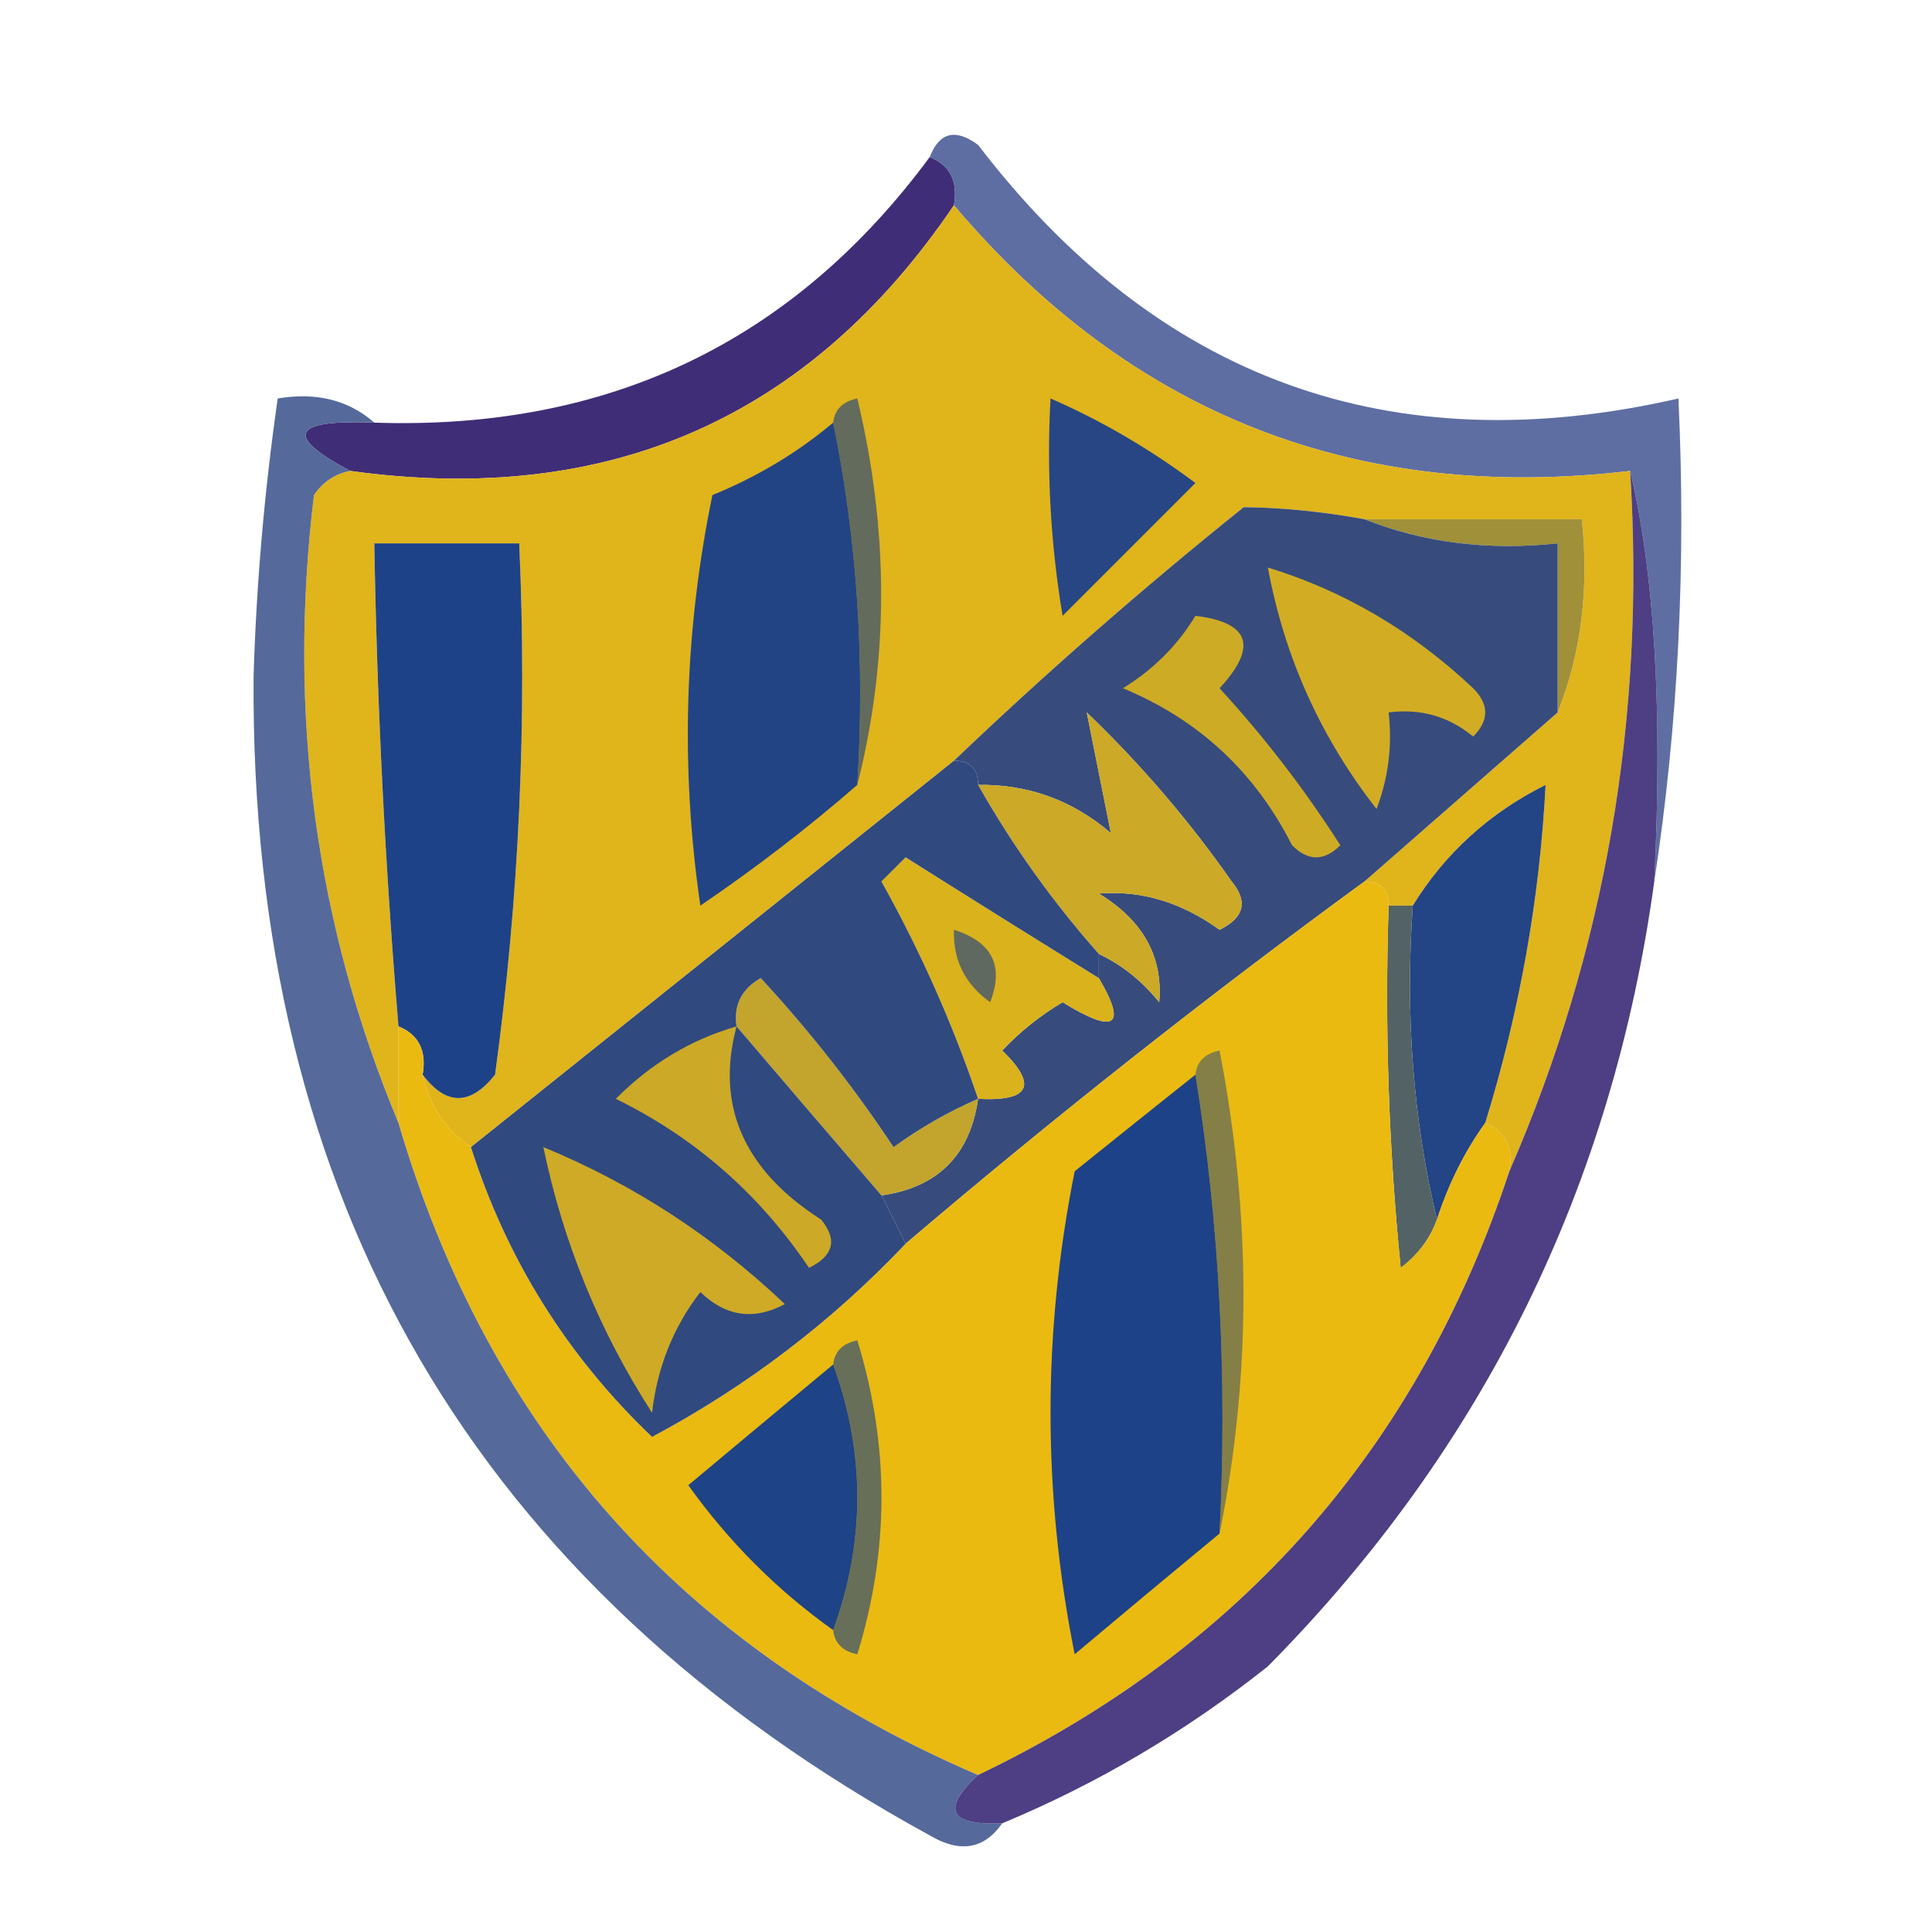 <?xml version="1.0" encoding="UTF-8"?>
<!DOCTYPE svg PUBLIC "-//W3C//DTD SVG 1.1//EN" "http://www.w3.org/Graphics/SVG/1.1/DTD/svg11.dtd">
<svg xmlns="http://www.w3.org/2000/svg" version="1.1" width="80px" height="80px" style="shape-rendering:geometricPrecision; text-rendering:geometricPrecision; image-rendering:optimizeQuality; fill-rule:evenodd; clip-rule:evenodd" xmlns:xlink="http://www.w3.org/1999/xlink">
<g><path style="opacity:0.988" fill="#3e2b75" d="M 38.5,6.5 C 39.338,6.842 39.672,7.508 39.5,8.5C 33.529,17.315 25.196,20.981 14.5,19.5C 11.742,18.034 12.075,17.367 15.5,17.5C 25.179,17.826 32.845,14.159 38.5,6.5 Z"/></g>
<g><path style="opacity:0.878" fill="#485a95" d="M 38.5,6.5 C 38.897,5.475 39.563,5.308 40.5,6C 47.94,15.723 57.607,19.223 69.5,16.5C 69.824,23.354 69.491,30.021 68.5,36.5C 68.849,29.428 68.516,23.761 67.5,19.5C 56.173,20.834 46.839,17.167 39.5,8.5C 39.672,7.508 39.338,6.842 38.5,6.5 Z"/></g>
<g><path style="opacity:1" fill="#e0b41b" d="M 39.5,8.5 C 46.839,17.167 56.173,20.834 67.5,19.5C 68.142,29.702 66.475,39.369 62.5,48.5C 62.672,47.508 62.338,46.842 61.5,46.5C 62.922,41.892 63.756,37.225 64,32.5C 61.672,33.663 59.838,35.33 58.5,37.5C 58.167,37.5 57.833,37.5 57.5,37.5C 57.5,36.833 57.167,36.5 56.5,36.5C 59.167,34.167 61.833,31.833 64.5,29.5C 65.473,27.052 65.806,24.385 65.5,21.5C 62.5,21.5 59.5,21.5 56.5,21.5C 54.774,21.185 53.108,21.019 51.5,21C 47.307,24.365 43.307,27.865 39.5,31.5C 32.833,36.833 26.167,42.167 19.5,47.5C 18.449,46.778 17.782,45.778 17.5,44.5C 18.473,45.791 19.473,45.791 20.5,44.5C 21.497,37.197 21.831,29.863 21.5,22.5C 19.5,22.5 17.5,22.5 15.5,22.5C 15.612,29.18 15.946,35.847 16.5,42.5C 16.5,43.833 16.5,45.167 16.5,46.5C 13.064,38.272 11.897,29.606 13,20.5C 13.383,19.944 13.883,19.611 14.5,19.5C 25.196,20.981 33.529,17.315 39.5,8.5 Z"/></g>
<g><path style="opacity:1" fill="#274683" d="M 43.5,16.5 C 45.595,17.412 47.595,18.579 49.5,20C 47.667,21.833 45.833,23.667 44,25.5C 43.502,22.518 43.335,19.518 43.5,16.5 Z"/></g>
<g><path style="opacity:1" fill="#636b5d" d="M 34.5,17.5 C 34.56,16.957 34.893,16.624 35.5,16.5C 36.815,21.986 36.815,27.32 35.5,32.5C 35.821,27.305 35.487,22.305 34.5,17.5 Z"/></g>
<g><path style="opacity:1" fill="#224485" d="M 34.5,17.5 C 35.487,22.305 35.821,27.305 35.5,32.5C 33.453,34.279 31.287,35.946 29,37.5C 28.17,31.804 28.337,26.137 29.5,20.5C 31.36,19.74 33.027,18.74 34.5,17.5 Z"/></g>
<g><path style="opacity:1" fill="#a0903a" d="M 56.5,21.5 C 59.5,21.5 62.5,21.5 65.5,21.5C 65.806,24.385 65.473,27.052 64.5,29.5C 64.5,27.167 64.5,24.833 64.5,22.5C 61.615,22.806 58.948,22.473 56.5,21.5 Z"/></g>
<g><path style="opacity:1" fill="#1e4287" d="M 17.5,44.5 C 17.672,43.508 17.338,42.842 16.5,42.5C 15.946,35.847 15.612,29.18 15.5,22.5C 17.5,22.5 19.5,22.5 21.5,22.5C 21.831,29.863 21.497,37.197 20.5,44.5C 19.473,45.791 18.473,45.791 17.5,44.5 Z"/></g>
<g><path style="opacity:1" fill="#374c7c" d="M 56.5,21.5 C 58.948,22.473 61.615,22.806 64.5,22.5C 64.5,24.833 64.5,27.167 64.5,29.5C 61.833,31.833 59.167,34.167 56.5,36.5C 49.985,41.259 43.651,46.259 37.5,51.5C 37.167,50.833 36.833,50.167 36.5,49.5C 38.833,49.167 40.167,47.833 40.5,45.5C 42.648,45.611 42.981,44.944 41.5,43.5C 42.242,42.713 43.075,42.047 44,41.5C 46.178,42.84 46.678,42.507 45.5,40.5C 45.5,40.167 45.5,39.833 45.5,39.5C 46.458,39.953 47.292,40.62 48,41.5C 48.163,39.613 47.329,38.113 45.5,37C 47.255,36.859 48.922,37.359 50.5,38.5C 51.521,37.998 51.688,37.332 51,36.5C 49.237,33.98 47.237,31.647 45,29.5C 45.333,31.167 45.667,32.833 46,34.5C 44.416,33.139 42.582,32.472 40.5,32.5C 40.5,31.833 40.167,31.5 39.5,31.5C 43.307,27.865 47.307,24.365 51.5,21C 53.108,21.019 54.774,21.185 56.5,21.5 Z"/></g>
<g><path style="opacity:1" fill="#ceab24" d="M 49.5,25.5 C 51.758,25.775 52.092,26.775 50.5,28.5C 52.358,30.524 54.025,32.691 55.5,35C 54.833,35.667 54.167,35.667 53.5,35C 51.964,31.964 49.631,29.797 46.5,28.5C 47.77,27.712 48.77,26.712 49.5,25.5 Z"/></g>
<g><path style="opacity:1" fill="#d2ad24" d="M 52.5,23.5 C 55.661,24.47 58.494,26.137 61,28.5C 61.667,29.167 61.667,29.833 61,30.5C 59.989,29.663 58.822,29.33 57.5,29.5C 57.657,30.873 57.49,32.207 57,33.5C 54.682,30.531 53.182,27.198 52.5,23.5 Z"/></g>
<g><path style="opacity:1" fill="#234485" d="M 61.5,46.5 C 60.655,47.672 59.989,49.005 59.5,50.5C 58.515,46.366 58.182,42.032 58.5,37.5C 59.838,35.33 61.672,33.663 64,32.5C 63.756,37.225 62.922,41.892 61.5,46.5 Z"/></g>
<g><path style="opacity:1" fill="#cca926" d="M 45.5,39.5 C 43.588,37.343 41.921,35.009 40.5,32.5C 42.582,32.472 44.416,33.139 46,34.5C 45.667,32.833 45.333,31.167 45,29.5C 47.237,31.647 49.237,33.98 51,36.5C 51.688,37.332 51.521,37.998 50.5,38.5C 48.922,37.359 47.255,36.859 45.5,37C 47.329,38.113 48.163,39.613 48,41.5C 47.292,40.62 46.458,39.953 45.5,39.5 Z"/></g>
<g><path style="opacity:1" fill="#536365" d="M 57.5,37.5 C 57.833,37.5 58.167,37.5 58.5,37.5C 58.182,42.032 58.515,46.366 59.5,50.5C 59.217,51.289 58.717,51.956 58,52.5C 57.501,47.511 57.334,42.511 57.5,37.5 Z"/></g>
<g><path style="opacity:1" fill="#dab21b" d="M 45.5,40.5 C 46.678,42.507 46.178,42.84 44,41.5C 43.075,42.047 42.242,42.713 41.5,43.5C 42.981,44.944 42.648,45.611 40.5,45.5C 39.453,42.404 38.12,39.404 36.5,36.5C 36.833,36.167 37.167,35.833 37.5,35.5C 40.184,37.193 42.851,38.86 45.5,40.5 Z"/></g>
<g><path style="opacity:1" fill="#60695f" d="M 39.5,38.5 C 41.085,39.002 41.585,40.002 41,41.5C 39.961,40.756 39.461,39.756 39.5,38.5 Z"/></g>
<g><path style="opacity:1" fill="#c3a42c" d="M 40.5,45.5 C 40.167,47.833 38.833,49.167 36.5,49.5C 34.471,47.142 32.471,44.808 30.5,42.5C 30.369,41.624 30.703,40.957 31.5,40.5C 33.524,42.69 35.357,45.023 37,47.5C 38.113,46.695 39.279,46.028 40.5,45.5 Z"/></g>
<g><path style="opacity:1" fill="#eaba11" d="M 56.5,36.5 C 57.167,36.5 57.5,36.833 57.5,37.5C 57.334,42.511 57.501,47.511 58,52.5C 58.717,51.956 59.217,51.289 59.5,50.5C 59.989,49.005 60.655,47.672 61.5,46.5C 62.338,46.842 62.672,47.508 62.5,48.5C 58.708,59.958 51.375,68.291 40.5,73.5C 28.241,68.243 20.241,59.243 16.5,46.5C 16.5,45.167 16.5,43.833 16.5,42.5C 17.338,42.842 17.672,43.508 17.5,44.5C 17.782,45.778 18.449,46.778 19.5,47.5C 20.985,52.148 23.485,56.148 27,59.5C 30.934,57.399 34.434,54.732 37.5,51.5C 43.651,46.259 49.985,41.259 56.5,36.5 Z"/></g>
<g><path style="opacity:1" fill="#847f47" d="M 49.5,44.5 C 49.56,43.957 49.893,43.624 50.5,43.5C 51.818,50.322 51.818,56.989 50.5,63.5C 50.824,56.978 50.49,50.645 49.5,44.5 Z"/></g>
<g><path style="opacity:1" fill="#1e4287" d="M 49.5,44.5 C 50.49,50.645 50.824,56.978 50.5,63.5C 48.544,65.114 46.544,66.781 44.5,68.5C 43.167,61.833 43.167,55.167 44.5,48.5C 46.186,47.143 47.852,45.81 49.5,44.5 Z"/></g>
<g><path style="opacity:1" fill="#30497f" d="M 39.5,31.5 C 40.167,31.5 40.5,31.833 40.5,32.5C 41.921,35.009 43.588,37.343 45.5,39.5C 45.5,39.833 45.5,40.167 45.5,40.5C 42.851,38.86 40.184,37.193 37.5,35.5C 37.167,35.833 36.833,36.167 36.5,36.5C 38.12,39.404 39.453,42.404 40.5,45.5C 39.279,46.028 38.113,46.695 37,47.5C 35.357,45.023 33.524,42.69 31.5,40.5C 30.703,40.957 30.369,41.624 30.5,42.5C 32.471,44.808 34.471,47.142 36.5,49.5C 36.833,50.167 37.167,50.833 37.5,51.5C 34.434,54.732 30.934,57.399 27,59.5C 23.485,56.148 20.985,52.148 19.5,47.5C 26.167,42.167 32.833,36.833 39.5,31.5 Z"/></g>
<g><path style="opacity:1" fill="#cca926" d="M 30.5,42.5 C 29.625,45.778 30.791,48.445 34,50.5C 34.688,51.332 34.521,51.998 33.5,52.5C 31.444,49.443 28.778,47.109 25.5,45.5C 26.94,44.048 28.606,43.048 30.5,42.5 Z"/></g>
<g><path style="opacity:1" fill="#ceaa27" d="M 22.5,47.5 C 26.202,49.024 29.535,51.19 32.5,54C 31.216,54.684 30.049,54.517 29,53.5C 27.883,54.949 27.216,56.616 27,58.5C 24.815,55.113 23.315,51.446 22.5,47.5 Z"/></g>
<g><path style="opacity:1" fill="#676f59" d="M 34.5,56.5 C 34.56,55.957 34.893,55.624 35.5,55.5C 36.833,59.833 36.833,64.167 35.5,68.5C 34.893,68.376 34.56,68.043 34.5,67.5C 35.833,63.833 35.833,60.167 34.5,56.5 Z"/></g>
<g><path style="opacity:1" fill="#1e4386" d="M 34.5,56.5 C 35.833,60.167 35.833,63.833 34.5,67.5C 32.188,65.855 30.188,63.855 28.5,61.5C 30.519,59.81 32.519,58.144 34.5,56.5 Z"/></g>
<g><path style="opacity:0.953" fill="#4d6296" d="M 15.5,17.5 C 12.075,17.367 11.742,18.034 14.5,19.5C 13.883,19.611 13.383,19.944 13,20.5C 11.897,29.606 13.064,38.272 16.5,46.5C 20.241,59.243 28.241,68.243 40.5,73.5C 38.969,74.924 39.302,75.591 41.5,75.5C 40.749,76.573 39.749,76.74 38.5,76C 19.675,65.702 10.342,49.702 10.5,28C 10.619,24.132 10.953,20.299 11.5,16.5C 13.099,16.232 14.432,16.566 15.5,17.5 Z"/></g>
<g><path style="opacity:0.949" fill="#45347c" d="M 68.5,36.5 C 66.769,49.129 61.435,59.963 52.5,69C 49.108,71.694 45.441,73.86 41.5,75.5C 39.302,75.591 38.969,74.924 40.5,73.5C 51.375,68.291 58.708,59.958 62.5,48.5C 66.475,39.369 68.142,29.702 67.5,19.5C 68.516,23.761 68.849,29.428 68.5,36.5 Z"/></g>
</svg>
